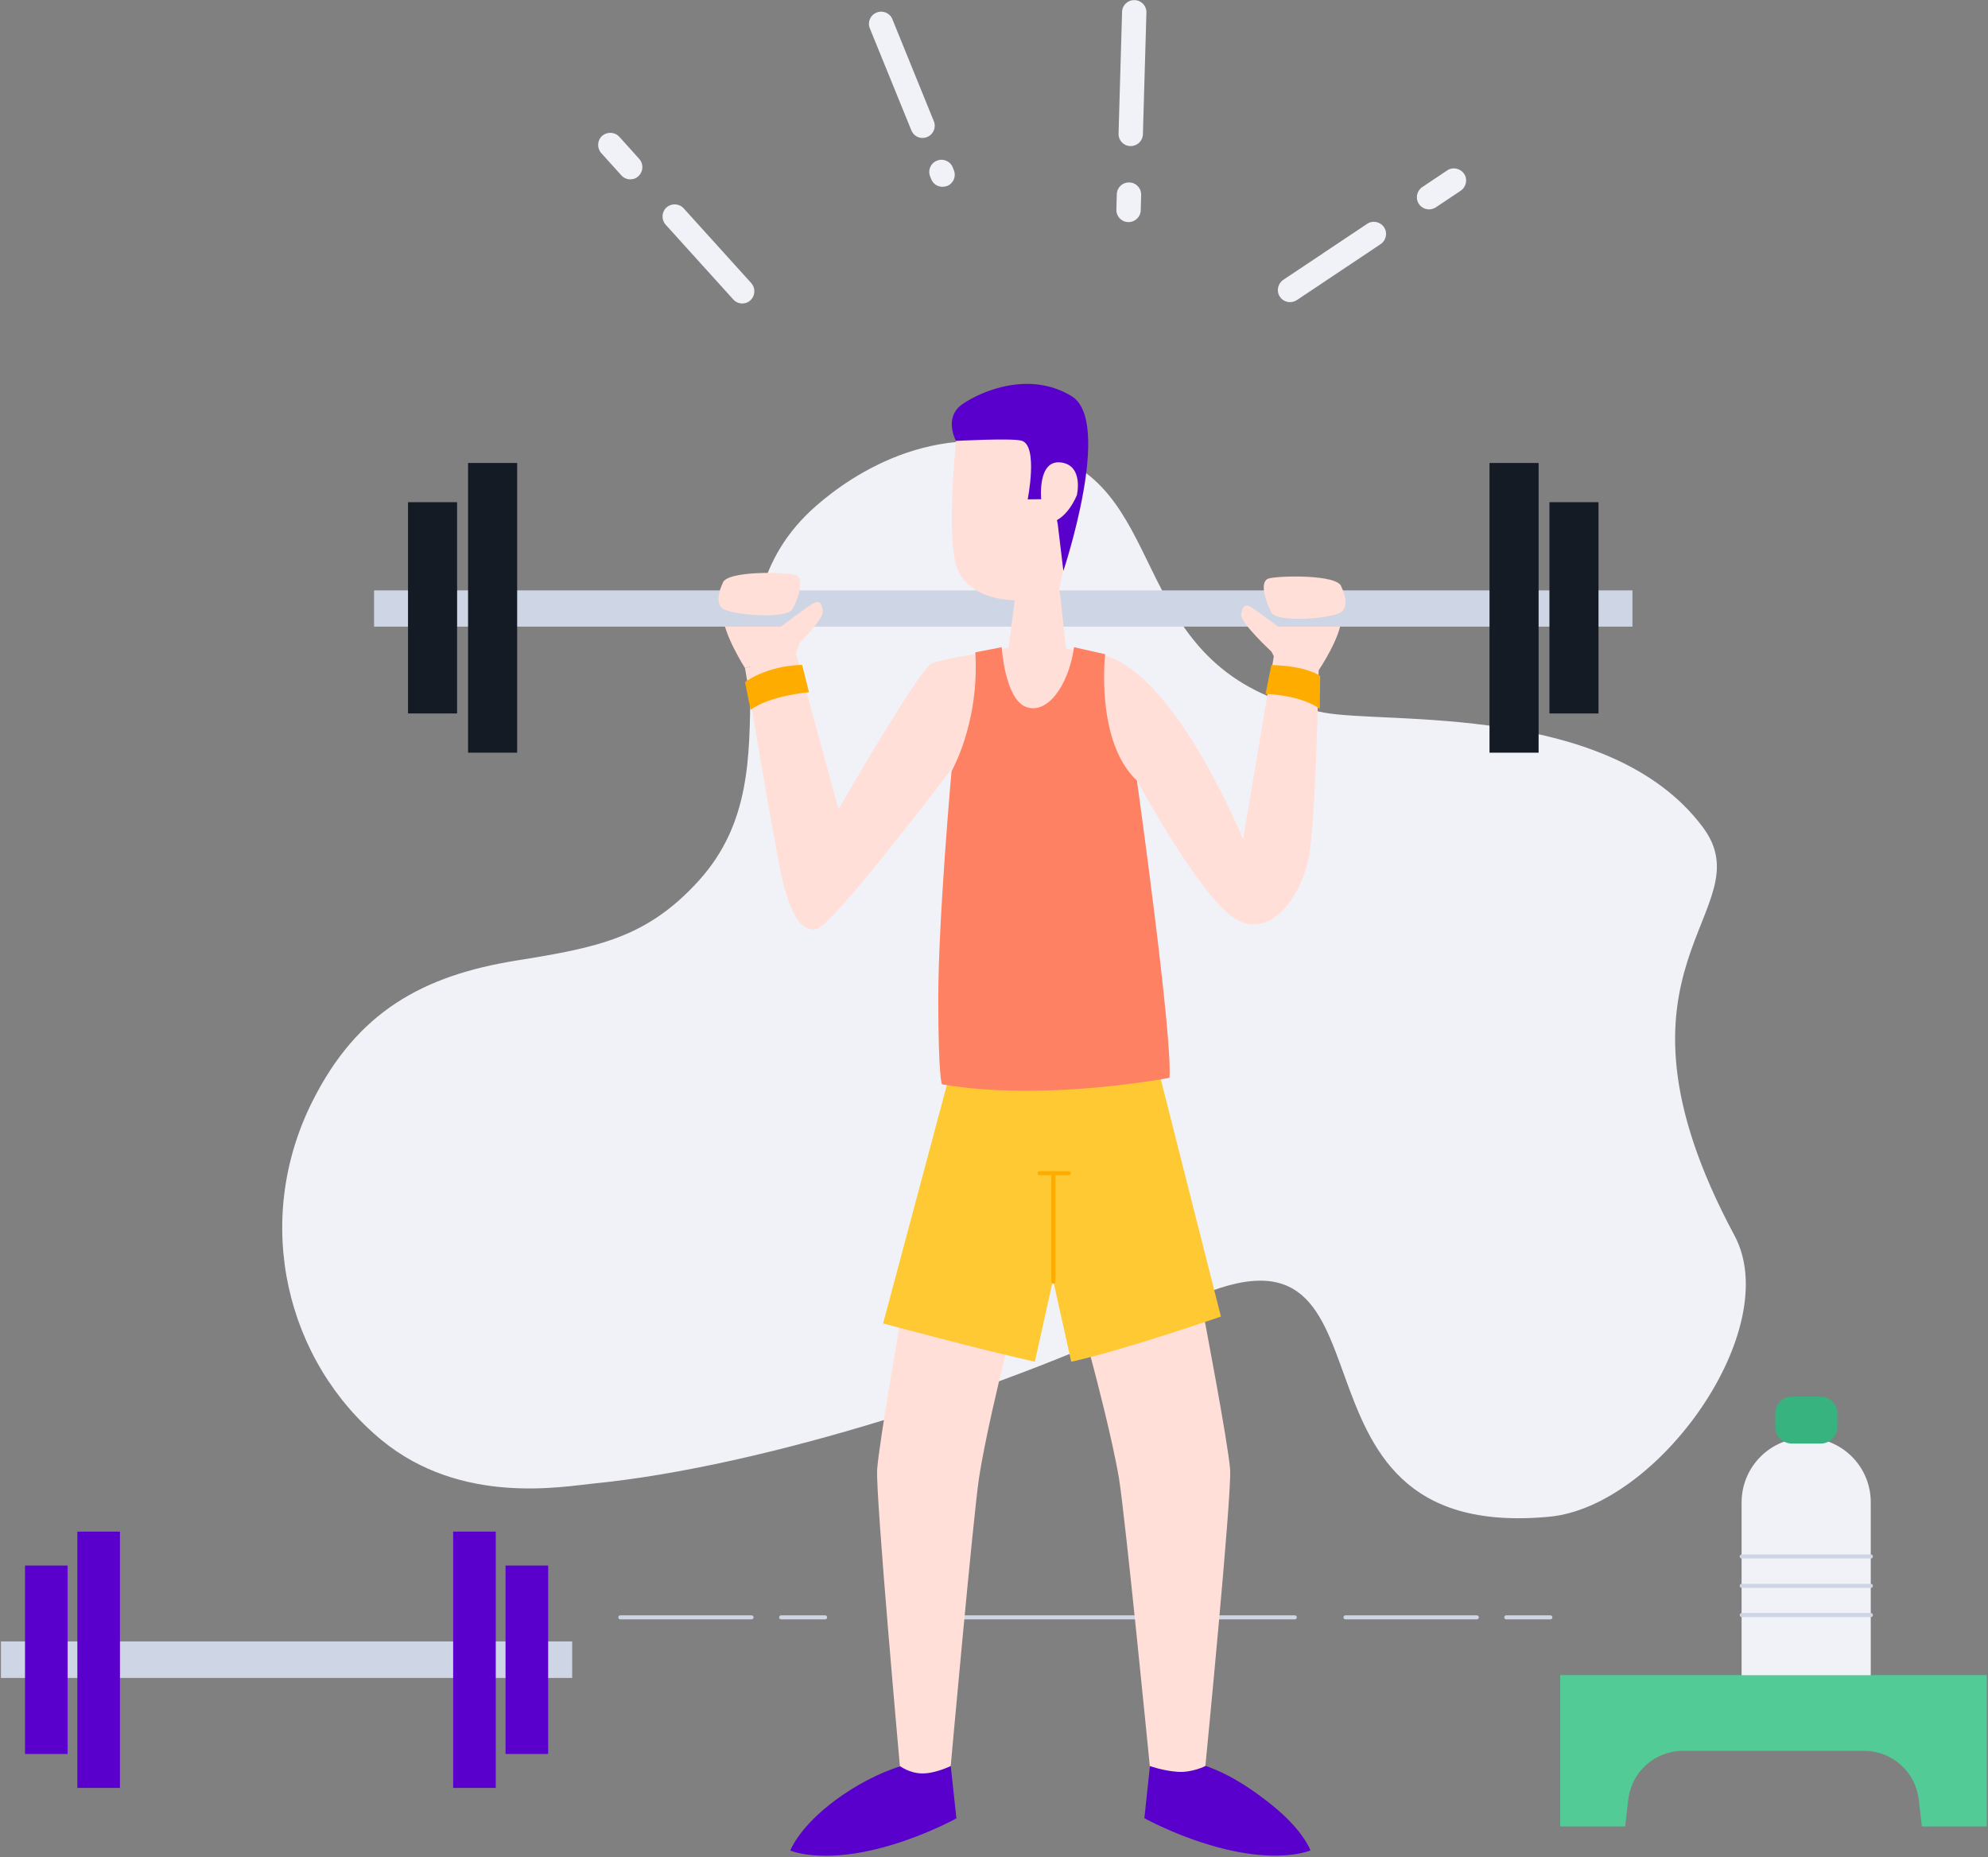 <svg width='1470px' height='1373px' viewBox='0 0 1470 1373' version='1.1'
    xmlns='http://www.w3.org/2000/svg' xmlns:xlink='http://www.w3.org/1999/xlink'>
    <rect x="0" y="0" width="1470" height="1373" fill="#808080" stroke="none"/>
    <!-- Generator: Sketch 63.1 (92452) - https://sketch.com -->
    <title>fitness-weight-lifting</title>
    <desc>Created by Webpixels.</desc>
    <g id='Page-1' stroke='none' stroke-width='1' fill='none' fill-rule='evenodd'>
        <g id='fitness-weight-lifting'>
            <line x1='673' y1='1195.8' x2='957.4' y2='1195.8' id='Path' stroke='#CED5E5'
                stroke-width='3' stroke-linecap='round' stroke-linejoin='round'></line>
            <line x1='994.9' y1='1195.8' x2='1092' y2='1195.8' id='Path' stroke='#CED5E5'
                stroke-width='3' stroke-linecap='round' stroke-linejoin='round'></line>
            <line x1='1113.8' y1='1195.8' x2='1146.4' y2='1195.8' id='Path' stroke='#CED5E5'
                stroke-width='3' stroke-linecap='round' stroke-linejoin='round'></line>
            <line x1='458.7' y1='1195.8' x2='555.7' y2='1195.8' id='Path' stroke='#CED5E5'
                stroke-width='3' stroke-linecap='round' stroke-linejoin='round'></line>
            <line x1='577.6' y1='1195.8' x2='610.1' y2='1195.8' id='Path' stroke='#CED5E5'
                stroke-width='3' stroke-linecap='round' stroke-linejoin='round'></line>
            <path
                d='M231,814.3 C186.1,903.9 211.9,1006.8 282.1,1064.7 C341.1,1113.3 415.8,1099.1 439.3,1096.8 C563.9,1084.5 746.3,1026.8 872.2,964.7 C1049.9,877.1 929.2,1141.8 1145.6,1121.4 C1226.3,1113.8 1319.7,982.7 1282.5,913.4 C1174.5,712.3 1305.9,673.9 1259,611.4 C1190,519.4 1026.3,535.5 979.2,526.9 C835.4,500.6 867.3,372.3 782.5,338.2 C696.2,303.5 628.5,352.2 603.7,373.8 C513.2,452.6 593.1,566.5 516.9,650.9 C478.5,693.4 442,700.5 382.3,710.1 C312.1,721.3 264,748.5 231,814.3 Z'
                id='Path' fill='#F1F2F7' fill-rule='nonzero'></path>
            <path
                d='M850.3,1305.6 C850.3,1305.6 871.8,1298.9 891.4,1305.6 C911.4,1312.5 928.4,1324.9 940.3,1334.4 C963.8,1353.2 969,1368.1 969,1368.1 C969,1368.1 950.8,1376.2 914.2,1369 C877.6,1361.8 846.2,1344.3 846.2,1344.3 L850.3,1305.6 Z'
                id='Path' fill='#5900CC' fill-rule='nonzero'></path>
            <path
                d='M703,1305.6 C703,1305.6 682.3,1300.2 662.7,1306.9 C642.7,1313.8 625,1325 613.1,1334.5 C589.6,1353.3 584.4,1368.2 584.4,1368.2 C584.4,1368.2 602.6,1376.3 639.2,1369.1 C675.8,1361.9 707.2,1344.4 707.2,1344.4 L703,1305.6 Z'
                id='Path' fill='#5900CC' fill-rule='nonzero'></path>
            <path
                d='M667.3,968 C667.3,968 649.8,1067.6 648.6,1086.6 C647.4,1105.6 665.4,1305.7 665.4,1305.7 C665.4,1305.7 672.5,1311.2 682.2,1311.2 C691.9,1311.2 703,1305.7 703,1305.7 C703,1305.7 719.5,1122.8 723.8,1093.6 C728.1,1064.4 740.5,1013.9 740.5,1013.9 L754.7,955 L677.5,944.7 L667.3,968 Z'
                id='Path' fill='#FFDFD7' fill-rule='nonzero'></path>
            <path
                d='M889.2,968 C889.2,968 908.3,1067.6 909.6,1086.6 C910.9,1105.6 891.3,1305.7 891.3,1305.7 C891.3,1305.7 881.7,1310.7 870.9,1310 C860.1,1309.3 850.2,1305.7 850.2,1305.7 C850.2,1305.7 832.2,1122.8 827.5,1093.6 C822.7,1064.5 809.3,1013.9 809.3,1013.9 L793.8,955 L878.1,944.7 L889.2,968 Z'
                id='Path' fill='#FFDFD7' fill-rule='nonzero'></path>
            <path
                d='M701.6,796.8 L653,978.5 C653,978.5 726.9,998.3 765.2,1006.8 L784.7,919 L779.2,801.1 L701.6,796.8 Z'
                id='Path' fill='#FFC933' fill-rule='nonzero'></path>
            <path
                d='M857.1,793.1 L902.8,973.4 C902.8,973.4 830.4,998.4 792.1,1006.8 L772.6,919 L778.1,801.1 L857.1,793.1 Z'
                id='Path' fill='#FFC933' fill-rule='nonzero'></path>
            <path
                d='M975,495.7 C975,495.7 991.8,470.8 991.8,457 C991.8,443.1 939.7,442.7 931.4,446 C923.2,449.3 941.9,485.2 941.9,485.2 L975,495.7 Z'
                id='Path' fill='#FFDFD7' fill-rule='nonzero'></path>
            <path
                d='M550.9,494 C550.9,494 534.5,468.2 534.5,454.3 C534.5,440.4 586.6,440 594.9,443.3 C603.1,446.6 588.6,482.8 588.6,482.8 L550.9,494 Z'
                id='Path' fill='#FFDFD7' fill-rule='nonzero'></path>
            <rect id='Rectangle' fill='#CED5E5' fill-rule='nonzero' x='276.6' y='436.5'
                width='930.5' height='26.8'></rect>
            <path
                d='M550.9,494 C550.9,494 574.9,639.1 580,656.5 C585.2,673.9 591.3,688.9 603.5,687 C615.7,685.1 705.8,565.7 705.8,565.7 L772.1,554.5 L840.7,577 C840.7,577 887.7,663.9 913.5,679.4 C939.3,694.9 961.4,663.4 967.5,635.3 C973.6,607.2 975.5,472.8 975.5,472.8 L944,472.8 L919.2,620.7 C919.2,620.7 870.2,499.6 817.1,484.7 C817.1,484.7 786.8,478.3 767.3,477.5 C747.8,476.7 727.3,482.7 727.3,482.7 C727.3,482.7 697.5,486.9 688.7,490.7 C679.9,494.5 620,598.3 620,598.3 L588.5,482.8 L550.9,494 Z'
                id='Path' fill='#FFDFD7' fill-rule='nonzero'></path>
            <path
                d='M696.5,801.7 C696.5,801.7 693.8,796.9 693.8,738.2 C693.8,679.5 703.6,570.1 703.6,570.1 C703.6,570.1 724.3,534.9 721.2,482.3 L740.7,478.5 C740.7,478.5 743,516.5 758.5,522.6 C774,528.7 790,507.6 794.2,478.5 L817.2,483.7 C817.2,483.7 809.7,548 840.7,577.2 C840.7,577.2 867.5,768.7 864.7,796.9 C864.7,796.8 773.1,814.8 696.5,801.7 Z'
                id='Path' fill='#FE8163' fill-rule='nonzero'></path>
            <polygon id='Path' fill='#FFDFD7' fill-rule='nonzero'
                points='745.8 478.9 751.4 435.7 783.4 435.2 788.3 479.9'></polygon>
            <path
                d='M707.8,316.9 C707.8,316.9 698.9,396.8 707.8,420.1 C716.7,443.4 748.9,445.7 761,442.8 C773.1,439.9 783.4,435.2 783.4,435.2 C783.4,435.2 799.5,358.3 796.9,331 C794.3,303.7 710.1,291.6 707.8,316.9 Z'
                id='Path' fill='#FFDFD7' fill-rule='nonzero'></path>
            <g id='Group' transform='translate(301, 342)' fill='#141B25'
                fill-rule='nonzero'>
                <g id='Rectangle'>
                    <rect x='45.1' y='0.3' width='36.3' height='214.2'></rect>
                    <rect x='0.7' y='29.3' width='36.3' height='156.2'></rect>
                </g>
                <g transform='translate(800, 0)' id='Rectangle'>
                    <rect x='0.4' y='0.3' width='36.3' height='214.2'></rect>
                    <rect x='44.7' y='29.3' width='36.3' height='156.2'></rect>
                </g>
            </g>
            <path
                d='M534.4,431.1 C534.4,431.1 527.4,445 534.4,449.9 C541.4,454.8 581.7,458.1 586,450.3 C590.4,442.5 595.3,427.3 588.1,425.1 C580.9,422.9 537,421.8 534.4,431.1 Z'
                id='Path' fill='#FFDFD7' fill-rule='nonzero'></path>
            <path
                d='M591.1,475.5 C591.1,475.5 609.2,457.7 608.4,451.7 C607.6,445.8 605.9,443.7 601.7,445.9 C597.5,448.1 577.6,463.2 577.6,463.2 L591.1,475.5 Z'
                id='Path' fill='#FFDFD7' fill-rule='nonzero'></path>
            <path
                d='M940.3,481.9 C940.3,481.9 917,460.4 917.8,454.4 C918.6,448.5 920.3,446.4 924.5,448.6 C928.7,450.8 948.6,465.9 948.6,465.9 L940.3,481.9 Z'
                id='Path' fill='#FFDFD7' fill-rule='nonzero'></path>
            <path
                d='M991.8,433.7 C991.8,433.7 998.8,447.6 991.8,452.5 C984.8,457.4 944.5,460.7 940.2,452.9 C935.9,445.1 930.9,429.9 938.1,427.7 C945.3,425.6 989.2,424.5 991.8,433.7 Z'
                id='Path' fill='#FFDFD7' fill-rule='nonzero'></path>
            <path
                d='M550.9,504.3 C550.9,504.3 566.3,492.3 593.1,491.6 L598.2,511.8 C598.2,511.8 569.7,514.1 555,524.8 L550.9,504.3 Z'
                id='Path' fill='#FEAC00' fill-rule='nonzero'></path>
            <path
                d='M976.2,499.8 C976.2,499.8 966.9,492.4 940.1,491.7 L935.8,513.1 C935.8,513.1 961.2,513.5 975.9,524.1 L976.2,499.8 Z'
                id='Path' fill='#FEAC00' fill-rule='nonzero'></path>
            <rect id='Rectangle' fill='#CED5E5' fill-rule='nonzero' x='0.7' y='1213.6' width='422.4'
                height='27'></rect>
            <rect id='Rectangle' fill='#5900CC' fill-rule='nonzero' x='57.2' y='1132.4' width='31.5'
                height='189.5'></rect>
            <rect id='Rectangle' fill='#5900CC' fill-rule='nonzero' x='18.5' y='1157.5' width='31.5'
                height='139.3'></rect>
            <rect id='Rectangle' fill='#5900CC' fill-rule='nonzero'
                transform='translate(350.83, 1227.152) rotate(-180) translate(-350.83, -1227.152) '
                x='335.08' y='1132.402' width='31.5' height='189.5'></rect>
            <rect id='Rectangle' fill='#5900CC' fill-rule='nonzero'
                transform='translate(389.572, 1227.152) rotate(-180) translate(-389.572, -1227.152) '
                x='373.822' y='1157.502' width='31.5' height='139.3'></rect>
            <path
                d='M706.9,326 C706.9,326 697.3,308.6 711.8,298.7 C726.3,288.8 761.6,274.1 792.4,292.9 C823.2,311.7 786.3,422.1 786.3,422.1 L782.1,387.3 L778.2,369 L759.9,369.2 C759.9,369.2 767.8,329.8 755.6,325.9 C748.8,323.7 706.9,326 706.9,326 Z'
                id='Path' fill='#5900CC' fill-rule='nonzero'></path>
            <path
                d='M769.9,369 C769.9,369 767,339.9 784.3,341.9 C801.5,343.9 796.3,366 796.3,366 C796.3,366 788.8,385.7 774.3,386.8 C769.1,387.3 769.9,369 769.9,369 Z'
                id='Path' fill='#FFDFD7' fill-rule='nonzero'></path>
            <path
                d='M1153.7,1238.5 L1153.7,1350.4 L1201.7,1350.4 L1204,1330.5 C1206.4,1310 1223.7,1294.5 1244.4,1294.5 L1378.4,1294.5 C1399.1,1294.5 1416.4,1310 1418.8,1330.5 L1421.1,1350.4 L1469.1,1350.4 L1469.1,1238.5 L1153.7,1238.5 Z'
                id='Path' fill='#52CB96' fill-rule='nonzero'></path>
            <path
                d='M1335.6,1063 L1335.6,1063 C1309.2,1063 1287.8,1084.4 1287.8,1110.8 L1287.8,1238.6 L1383.3,1238.6 L1383.3,1110.8 C1383.4,1084.4 1362,1063 1335.6,1063 Z'
                id='Path' fill='#F1F2F7' fill-rule='nonzero'></path>
            <path
                d='M1346.3,1067.3 L1325,1067.3 C1318.2,1067.3 1312.7,1061.8 1312.7,1055 L1312.7,1044.9 C1312.7,1038.1 1318.2,1032.6 1325,1032.6 L1346.3,1032.6 C1353.1,1032.6 1358.6,1038.1 1358.6,1044.9 L1358.6,1055 C1358.6,1061.8 1353.1,1067.3 1346.3,1067.3 Z'
                id='Path' fill='#37B37F' fill-rule='nonzero'></path>
            <line x1='1287.9' y1='1150.8' x2='1383.4' y2='1150.8' id='Path' stroke='#CED5E5'
                stroke-width='3' stroke-linecap='round' stroke-linejoin='round'></line>
            <line x1='1287.9' y1='1172.5' x2='1383.4' y2='1172.5' id='Path' stroke='#CED5E5'
                stroke-width='3' stroke-linecap='round' stroke-linejoin='round'></line>
            <line x1='1287.9' y1='1194.1' x2='1383.4' y2='1194.1' id='Path' stroke='#CED5E5'
                stroke-width='3' stroke-linecap='round' stroke-linejoin='round'></line>
            <line x1='778.9' y1='947.6' x2='778.9' y2='867.4' id='Path' stroke='#FEAC00'
                stroke-width='3' stroke-linecap='round' stroke-linejoin='round'></line>
            <line x1='768.7' y1='867.4' x2='790.3' y2='867.4' id='Path' stroke='#FEAC00'
                stroke-width='3' stroke-linecap='round' stroke-linejoin='round'></line>
            <path
                d='M836.1,108 C836,108 835.9,108 835.8,108 C830.8,107.9 826.9,103.7 827.1,98.7 L829.7,8.8 C829.8,3.8 834,-0.1 839,0.1 C844,0.2 847.9,4.4 847.7,9.4 L845.1,99.3 C845,104.1 841,108 836.1,108 Z'
                id='Path' fill='#F1F2F7' fill-rule='nonzero'></path>
            <path
                d='M834.5,164.2 C834.4,164.2 834.3,164.2 834.2,164.2 C829.2,164.1 825.3,159.9 825.5,154.9 L825.8,143.6 C825.9,138.6 830.1,134.7 835.1,134.9 C840.1,135 844,139.2 843.8,144.2 L843.5,155.5 C843.4,160.3 839.4,164.2 834.5,164.2 Z'
                id='Path' fill='#F1F2F7' fill-rule='nonzero'></path>
            <path
                d='M953.9,223.4 C951,223.4 948.1,222 946.4,219.4 C943.6,215.3 944.8,209.7 948.9,206.9 L1010.9,165.5 C1015,162.7 1020.6,163.9 1023.4,168 C1026.2,172.1 1025,177.7 1020.9,180.5 L958.9,221.9 C957.3,222.9 955.6,223.4 953.9,223.4 Z'
                id='Path' fill='#F1F2F7' fill-rule='nonzero'></path>
            <path
                d='M1056.7,154.8 C1053.8,154.8 1050.9,153.4 1049.2,150.8 C1046.4,146.7 1047.6,141.1 1051.7,138.3 L1070.1,126 C1074.2,123.2 1079.8,124.4 1082.6,128.5 C1085.4,132.6 1084.2,138.2 1080.1,141 L1061.7,153.3 C1060.2,154.3 1058.4,154.8 1056.7,154.8 Z'
                id='Path' fill='#F1F2F7' fill-rule='nonzero'></path>
            <path
                d='M548.9,224.4 C546.4,224.4 544,223.4 542.2,221.4 L492.2,166.1 C488.9,162.4 489.2,156.7 492.8,153.4 C496.5,150.1 502.2,150.4 505.5,154 L555.5,209.3 C558.8,213 558.5,218.7 554.9,222 C553.3,223.6 551.1,224.4 548.9,224.4 Z'
                id='Path' fill='#F1F2F7' fill-rule='nonzero'></path>
            <path
                d='M466.1,132.6 C463.6,132.6 461.2,131.6 459.4,129.6 L444.6,113.2 C441.3,109.5 441.6,103.8 445.2,100.5 C448.9,97.2 454.6,97.5 457.9,101.1 L472.7,117.5 C476,121.2 475.7,126.9 472.1,130.2 C470.4,131.9 468.2,132.6 466.1,132.6 Z'
                id='Path' fill='#F1F2F7' fill-rule='nonzero'></path>
            <path
                d='M682.2,102 C678.6,102 675.3,99.9 673.9,96.4 L643.2,21 C641.3,16.4 643.5,11.1 648.2,9.3 C652.8,7.4 658.1,9.6 659.9,14.3 L690.5,89.6 C692.4,94.2 690.2,99.5 685.5,101.3 C684.5,101.8 683.3,102 682.2,102 Z'
                id='Path' fill='#F1F2F7' fill-rule='nonzero'></path>
            <path
                d='M696.9,138.1 C693.3,138.1 690,136 688.6,132.5 L687.8,130.5 C685.9,125.9 688.1,120.6 692.8,118.8 C697.4,116.9 702.7,119.1 704.5,123.8 L705.3,125.8 C707.2,130.4 705,135.7 700.3,137.5 C699.1,137.9 698,138.1 696.9,138.1 Z'
                id='Path' fill='#F1F2F7' fill-rule='nonzero'></path>
        </g>
    </g>
</svg>